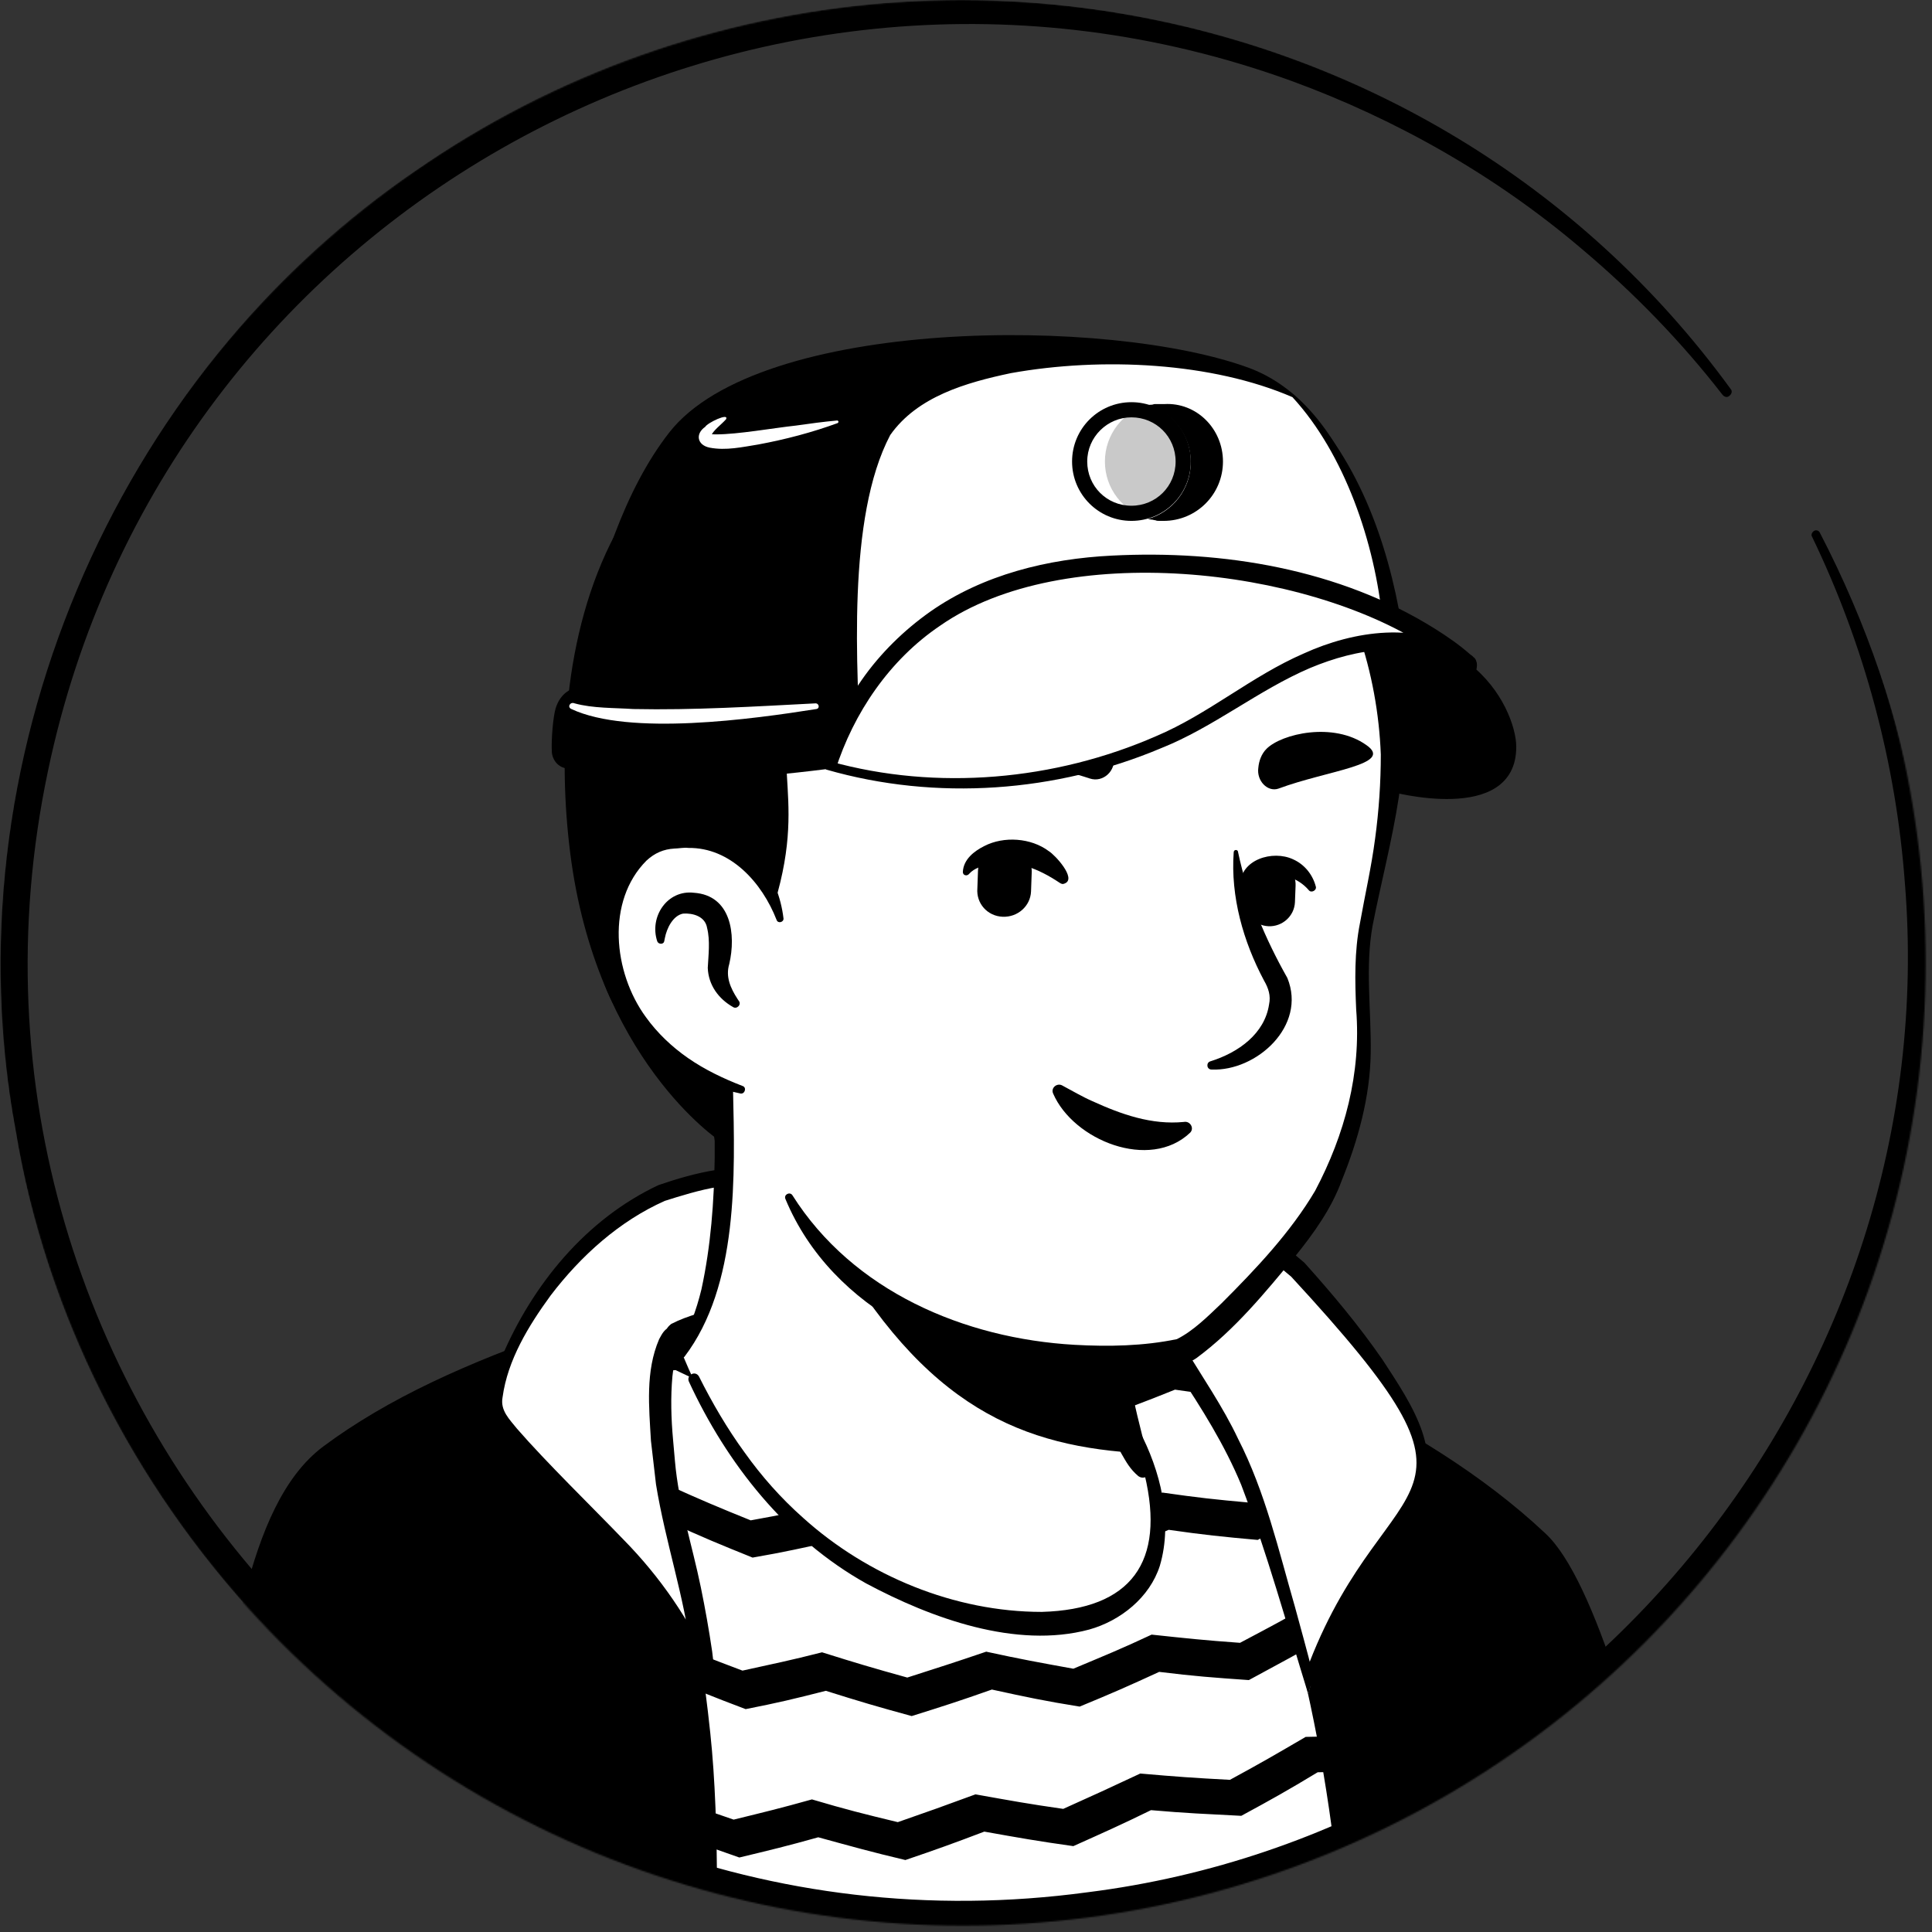 <svg width="1300" height="1300" viewBox="0 0 1300 1300" fill="none" xmlns="http://www.w3.org/2000/svg">
<rect x="0" y="0" width="1300" height="1300" fill="#333333" stroke="none"/>
<mask id="mask0_409_3663" style="mask-type:alpha" maskUnits="userSpaceOnUse" x="0" y="0" width="1296" height="1296">
<circle cx="647.869" cy="647.869" r="647.869" fill="#D9D9D9"/>
</mask>
<g mask="url(#mask0_409_3663)">
<path d="M1003.04 1182.75C1000.07 1184.87 996.669 1186.99 993.695 1189.12C990.296 1191.24 987.322 1193.37 983.924 1195.07C980.95 1196.76 978.401 1198.46 975.427 1200.16C975.002 1200.59 974.577 1200.59 974.152 1201.01C964.381 1206.96 954.185 1212.48 943.989 1217.58C941.015 1219.28 937.616 1220.98 934.642 1222.26C934.642 1222.26 934.218 1222.68 933.793 1222.68C930.394 1224.38 926.995 1226.08 923.597 1227.78C916.799 1231.18 909.577 1234.15 902.78 1237.12C899.381 1238.82 895.557 1240.1 892.159 1241.37C888.76 1242.65 884.937 1244.35 881.538 1245.62C878.139 1246.9 874.316 1248.59 870.917 1249.87C870.917 1249.87 870.917 1249.87 870.492 1249.87C867.093 1251.14 863.27 1252.42 859.871 1253.69C852.224 1256.24 844.152 1258.79 836.505 1261.34C833.956 1262.19 830.982 1263.04 828.433 1263.89C820.361 1266.44 812.289 1268.56 804.218 1270.26C801.244 1271.11 798.27 1271.54 794.871 1272.39C787.224 1274.09 779.152 1275.78 771.505 1277.48C769.806 1277.91 768.531 1277.91 766.832 1278.33C764.283 1278.76 761.309 1279.18 758.76 1279.61C754.937 1280.03 751.538 1280.88 747.714 1281.31C746.015 1281.73 744.316 1281.73 742.616 1282.16C740.492 1282.58 737.943 1283.01 735.394 1283.01C728.597 1283.86 721.374 1284.71 714.577 1285.56C712.453 1285.98 709.904 1285.98 707.78 1286.41H707.355C704.381 1286.83 701.407 1286.83 698.433 1287.25C695.459 1287.68 692.486 1287.68 689.512 1287.68C687.812 1287.68 685.688 1288.1 683.989 1288.1C680.59 1288.1 677.616 1288.53 674.642 1288.53C670.394 1288.53 666.571 1288.95 662.322 1288.95C658.074 1288.95 654.25 1288.95 650.002 1288.95C647.028 1288.95 644.054 1288.95 641.08 1288.95C461.799 1286.41 300.786 1210.36 185.656 1089.71C185.656 1089.71 185.656 1089.28 185.231 1089.28C172.486 1077.81 183.531 1016.63 234.937 977.974C299.512 929.118 454.152 898.53 454.152 898.53C454.152 898.53 514.054 888.758 736.244 935.066C866.244 962.255 965.231 1001.76 1020.46 1108.82C1031.93 1130.92 1043.4 1164.9 1003.04 1182.75Z" fill="white"/>
<path d="M737.518 930.392C819.087 946.961 906.178 964.804 973.302 1018.76C995.819 1037.03 1010.69 1063.79 1023.01 1089.71C1028.96 1102.45 1034.9 1115.62 1039.58 1129.64C1042.13 1138.99 1045.95 1149.61 1043.83 1160.65C1043.4 1163.63 1040.85 1167.45 1038.73 1169.58C1028.96 1179.35 1018.34 1185.29 1007.71 1192.94C945.263 1236.27 873.466 1266.86 799.119 1283.01C633.433 1319.12 454.152 1291.08 308.433 1203.99C260.002 1174.67 215.394 1138.99 177.159 1096.93C172.91 1091.83 172.91 1083.33 172.91 1077.81C173.335 1065.07 176.734 1052.75 180.982 1041.27C191.178 1014.93 204.348 988.595 226.864 970.327C243.008 959.281 260.426 949.935 278.27 942.288C334.348 918.497 393.4 901.928 454.152 895.131C459.25 894.706 460.1 901.928 455.002 902.778C396.799 914.673 339.021 932.516 285.067 956.732C265.525 966.503 244.708 975 228.989 990.294C214.119 1006.44 203.498 1026.41 195.002 1046.8C189.479 1059.12 185.655 1078.66 187.355 1088.43C214.119 1120.29 245.557 1148.33 279.544 1172.55C465.623 1302.55 748.139 1311.05 946.113 1202.71C963.956 1192.94 981.374 1181.9 997.943 1170.42C1006.01 1164.9 1014.51 1160.23 1020.88 1153.86C1021.31 1153.43 1020.88 1153.86 1020.88 1154.28C1020.88 1154.71 1020.46 1155.13 1020.46 1155.13C1020.88 1150.03 1019.18 1143.24 1017.06 1136.44C1009.41 1111.8 997.093 1085.88 983.923 1063.37C963.106 1029.8 927.845 1008.56 892.159 991.569C867.518 980.098 841.603 971.177 815.263 962.68C788.923 954.183 762.159 946.961 735.394 940.588C728.596 938.889 730.721 929.118 737.518 930.392Z" fill="black"/>
<path d="M378.527 894.705C378.527 894.705 440.553 870.065 452.024 869.215L452.874 878.986C452.874 878.986 403.593 900.228 400.619 903.627C398.07 906.6 378.527 894.705 378.527 894.705Z" fill="#7E5D6D"/>
<path d="M1144.08 1446.14H69.672C69.672 1446.14 97.711 1246.9 162.711 1106.7C211.567 1000.49 306.731 932.516 392.548 901.928C416.763 893.431 435.456 884.085 452.874 879.412C452.874 880.261 531.044 866.666 594.345 873.889C693.332 884.934 794.443 918.497 795.718 918.072C850.522 932.516 917.646 973.3 1014.93 1054.87C1124.54 1146.63 1144.08 1446.14 1144.08 1446.14Z" fill="white"/>
<mask id="mask1_409_3663" style="mask-type:alpha" maskUnits="userSpaceOnUse" x="69" y="871" width="1076" height="576">
<path d="M1144.08 1446.14H69.672C69.672 1446.14 97.711 1246.89 162.711 1106.7C211.567 1000.49 306.731 932.516 392.548 901.927C416.763 893.431 435.456 884.084 452.874 879.411C452.874 880.261 531.044 866.666 594.345 873.888C693.332 884.934 794.443 918.496 795.718 918.071C850.521 932.516 917.646 973.3 1014.93 1054.87C1124.54 1146.63 1144.08 1446.14 1144.08 1446.14Z" fill="white"/>
</mask>
<g mask="url(#mask1_409_3663)">
<path d="M290.588 869.639C313.954 870.489 325.849 870.914 349.215 870.489C370.032 882.809 380.228 888.757 401.47 900.228C423.137 898.953 434.183 898.103 455.849 895.554C477.516 905.75 488.137 910.848 509.804 920.62C531.895 917.221 542.941 915.097 564.607 910.848C586.699 919.345 598.17 923.169 620.261 930.391C642.353 924.868 653.398 921.469 675.49 915.097C698.431 921.045 709.902 924.018 732.843 929.116C754.934 921.045 765.98 917.221 788.072 908.299C811.438 912.123 823.333 913.822 846.699 916.796C868.366 906.6 879.411 901.502 901.078 890.456C924.869 891.731 936.764 892.156 960.555 892.581C981.797 879.835 992.418 873.463 1013.66 860.293C1040.42 858.169 1053.59 856.894 1080.36 853.92C1078.23 864.116 1077.39 869.215 1075.69 879.411C1053.59 881.96 1042.12 883.234 1020.03 884.933C998.366 898.528 987.745 905.326 965.653 918.071C941.438 918.071 929.542 917.646 905.327 916.371C883.235 927.417 872.189 932.94 850.098 943.136C826.307 940.162 814.411 938.463 790.621 935.064C768.529 943.986 757.059 948.234 734.967 955.881C711.601 950.783 700.13 947.809 677.189 941.862C655.098 948.234 643.627 951.633 621.536 957.156C599.019 949.509 587.549 945.685 565.032 937.188C542.941 941.437 531.895 943.561 509.379 946.96C487.287 937.188 476.666 932.515 454.575 921.894C432.483 924.018 421.438 924.868 399.771 926.143C378.529 914.672 367.908 908.724 347.091 895.979C327.549 895.979 317.777 895.979 298.235 895.13C295.261 885.358 293.562 880.26 290.588 869.639Z" fill="black"/>
<path d="M284.641 977.549C308.007 977.974 319.477 977.974 343.268 977.125C364.51 989.02 375.131 994.543 396.373 1005.59C418.039 1003.89 428.66 1002.61 450.327 999.641C471.994 1009.41 483.039 1014.09 505.131 1023.01C526.798 1019.18 537.418 1016.63 559.51 1011.96C582.026 1019.61 593.497 1023.43 616.013 1030.23C637.68 1023.86 648.726 1020.88 670.392 1013.66C693.333 1019.18 705.229 1021.73 728.17 1026.41C749.837 1017.91 760.458 1013.66 782.124 1004.31C805.915 1007.71 817.386 1008.99 841.177 1011.11C862.418 1000.49 873.039 994.968 894.281 983.497C918.072 984.347 930.392 984.347 954.183 983.922C975 971.177 985.196 964.38 1006.01 950.785C1032.78 948.236 1046.37 946.961 1073.14 943.138C1071.44 953.334 1071.01 958.432 1069.31 968.203C1046.8 971.177 1035.75 972.451 1013.66 974.576C992.418 988.595 982.222 995.393 960.981 1008.56C936.765 1008.99 924.445 1008.99 900.229 1008.14C878.562 1019.61 867.941 1025.13 846.275 1036.18C822.484 1034.05 810.164 1032.78 786.373 1029.38C764.706 1038.73 753.66 1042.97 731.569 1051.47C708.203 1046.8 696.307 1044.25 672.941 1038.73C650.85 1045.95 640.229 1048.92 618.137 1055.29C595.196 1048.5 583.726 1044.67 561.209 1037.03C539.118 1041.7 528.497 1044.25 506.405 1048.07C484.314 1039.15 472.843 1034.48 450.752 1024.28C429.085 1026.83 418.039 1028.1 396.373 1030.23C374.706 1019.18 364.085 1013.24 342.843 1001.34C323.301 1001.77 313.53 1002.19 294.412 1001.77C290.164 992.419 288.464 987.321 284.641 977.549Z" fill="black"/>
<path d="M278.691 1083.76C301.633 1083.33 313.528 1082.91 336.894 1082.06C358.136 1093.53 369.182 1099.05 390.848 1109.25C412.09 1106.7 422.711 1105.42 443.953 1102.03C466.044 1111.37 477.09 1115.62 499.606 1124.12C520.848 1119.44 531.469 1117.32 553.136 1111.8C576.077 1119.02 587.548 1122.42 610.489 1128.79C631.731 1121.99 642.352 1118.59 663.593 1111.37C686.959 1116.47 698.855 1118.59 722.221 1122.84C743.463 1113.92 754.084 1109.67 774.901 1099.9C798.691 1102.45 810.587 1103.72 834.378 1105.42C855.195 1094.38 865.816 1088.86 886.208 1076.96C910.423 1076.96 922.319 1076.96 946.535 1076.11C966.927 1062.94 977.123 1056.14 997.09 1042.55C1023.85 1039.57 1037.45 1037.87 1064.21 1033.63C1062.94 1043.4 1062.51 1048.5 1061.67 1058.69C1039.15 1062.09 1028.1 1063.79 1005.59 1066.34C985.195 1080.36 974.574 1087.58 954.182 1100.75C929.541 1101.6 917.221 1102.03 893.005 1101.6C871.763 1113.5 861.567 1119.02 840.325 1130.49C816.11 1128.79 804.214 1127.94 779.999 1124.97C758.757 1134.74 748.136 1139.41 726.469 1148.33C702.678 1144.51 690.783 1141.96 667.417 1136.86C645.75 1144.51 635.129 1147.91 613.463 1154.7C590.097 1148.33 578.626 1144.93 555.685 1137.71C534.018 1143.23 523.397 1145.78 501.731 1150.03C479.214 1141.53 467.744 1136.86 445.652 1127.52C423.986 1130.91 413.365 1132.19 391.698 1134.74C369.606 1124.12 358.986 1118.59 337.319 1107.12C318.201 1107.97 308.43 1108.4 289.312 1108.82C284.639 1099.05 282.94 1093.95 278.691 1083.76Z" fill="black"/>
<path d="M272.318 1189.54C295.26 1188.69 306.73 1187.84 329.671 1186.14C351.338 1197.19 362.384 1202.29 384.475 1212.06C405.292 1209.08 415.913 1207.38 437.155 1203.56C459.671 1212.48 471.142 1216.73 493.658 1224.38C514.475 1219.28 525.096 1216.73 546.338 1210.78C569.279 1217.58 581.175 1220.55 604.116 1226.08C624.933 1218.86 635.554 1215.03 656.371 1207.38C680.161 1211.63 691.632 1213.76 715.423 1217.16C736.24 1207.81 746.436 1203.14 767.253 1193.37C791.469 1195.49 803.364 1196.34 827.58 1197.61C847.972 1186.57 858.168 1180.62 878.56 1168.72C902.776 1168.3 915.096 1167.87 939.312 1166.6C959.279 1153.43 969.05 1146.63 988.593 1132.61C1015.78 1129.21 1029.38 1127.09 1056.14 1122.42C1055.29 1132.19 1055.29 1137.29 1054.44 1147.06C1031.93 1150.88 1020.88 1152.58 998.364 1155.55C978.397 1170 968.201 1176.8 948.233 1190.39C923.593 1191.67 911.273 1192.09 886.632 1192.52C866.24 1204.84 855.619 1210.78 835.227 1221.83C811.011 1220.55 798.691 1220.13 774.475 1218.01C753.658 1228.2 743.037 1232.87 722.22 1242.22C698.005 1238.82 686.109 1236.7 662.318 1232.45C641.077 1240.52 630.456 1244.35 609.214 1251.57C585.848 1246.04 573.952 1242.65 550.586 1236.27C529.345 1242.22 518.724 1244.77 497.482 1249.87C474.541 1241.8 463.07 1237.97 440.129 1229.05C418.887 1232.87 408.266 1234.57 387.024 1237.55C364.508 1227.35 353.462 1222.25 331.795 1211.21C312.678 1212.91 303.331 1213.33 284.214 1214.18C279.541 1204.41 276.992 1199.31 272.318 1189.54Z" fill="black"/>
<path d="M266.369 1294.05C288.885 1292.35 300.356 1291.5 323.297 1288.95C345.389 1299.15 356.434 1304.25 378.951 1313.59C399.768 1310.19 409.964 1308.07 430.781 1303.82C453.722 1311.89 465.193 1316.14 488.134 1323.36C508.951 1317.84 519.147 1314.87 539.539 1308.5C562.905 1314.44 574.801 1317.42 598.167 1322.51C618.559 1314.87 628.755 1311.04 649.572 1302.55C673.363 1306.37 685.258 1308.07 709.474 1311.04C729.866 1301.27 739.637 1296.6 760.029 1286.4C784.245 1288.1 796.565 1288.53 820.781 1289.38C840.748 1277.91 850.519 1271.96 870.487 1259.64C895.127 1258.79 907.023 1258.36 931.663 1256.66C950.781 1243.07 960.552 1236.27 979.67 1222.25C1006.86 1218.43 1020.45 1216.31 1047.64 1211.21C1047.22 1220.98 1047.22 1225.65 1046.79 1235.42C1024.28 1239.67 1013.23 1241.37 990.716 1244.77C971.173 1259.21 961.402 1266.44 941.859 1280.03C917.219 1282.16 904.474 1282.58 879.833 1283.43C859.866 1295.75 849.67 1302.12 829.702 1313.59C805.062 1313.17 792.742 1312.74 768.101 1311.04C747.709 1321.67 737.513 1326.34 717.121 1336.11C692.905 1333.14 680.585 1331.44 656.369 1327.61C635.552 1336.11 625.356 1339.93 604.539 1347.58C580.748 1342.48 568.853 1339.51 545.062 1333.56C524.245 1339.93 513.624 1342.91 492.807 1348.43C469.441 1341.21 457.97 1337.38 434.604 1328.89C413.787 1333.14 403.167 1335.26 382.35 1338.66C359.833 1329.31 348.363 1324.21 325.846 1314.02C307.153 1316.14 297.807 1316.99 279.114 1318.27C274.016 1308.92 271.467 1303.82 266.369 1294.05Z" fill="black"/>
</g>
<path d="M1152.16 1453.37C833.103 1454.22 384.475 1457.61 70.096 1456.76C63.724 1456.76 58.201 1450.82 59.475 1444.44C74.77 1353.1 96.011 1263.46 126.6 1175.95C158.462 1082.48 203.07 1010.26 285.064 952.484C322.874 925.294 365.358 906.176 408.691 890.882C422.711 885.359 437.155 879.412 452.449 875.163L456.698 878.137V877.712C456.698 875.588 452.449 874.314 453.724 874.739V874.314C454.149 873.464 454.998 873.039 455.423 872.19C460.096 867.092 466.894 865.392 473.691 864.967C480.913 864.118 488.136 863.268 495.783 862.418C525.096 859.02 554.835 858.17 584.574 861.144C614.312 864.542 642.776 870.065 671.665 876.438C713.299 885.784 754.508 899.379 795.292 911.699L796.567 912.124H796.992C796.992 912.124 797.417 912.124 796.992 912.124C796.992 912.124 796.567 912.124 796.142 912.124C795.717 912.124 795.293 912.124 794.868 912.549H797.842C853.92 927.418 902.351 959.706 949.083 993.268C972.025 1010.26 994.541 1027.68 1016.63 1045.95C1039.57 1063.79 1057.42 1088.43 1071.44 1113.92C1099.05 1164.48 1116.04 1220.13 1129.21 1275.78C1141.11 1328.04 1149.61 1381.14 1155.13 1434.25L1155.55 1439.77L1155.98 1442.32V1443.59C1155.13 1447.42 1153.85 1451.24 1152.16 1453.37ZM1136.01 1438.5C1134.31 1440.2 1132.61 1443.59 1133.04 1445.72V1445.29V1444.02V1441.47C1125.82 1359.48 1112.22 1277.48 1086.73 1199.31C1069.31 1148.33 1046.8 1094.38 1004.31 1059.97C961.404 1024.28 916.796 989.02 868.364 960.98C844.149 947.386 819.083 935.065 793.168 928.268L799.541 927.843C798.691 928.693 794.868 928.693 794.443 928.268C769.377 923.17 734.966 910 710.325 901.928C675.913 890.458 640.227 884.51 604.116 881.536C568.43 878.137 532.743 881.111 497.482 884.935C490.26 885.784 483.038 886.209 476.24 887.059C468.593 888.758 460.521 888.333 453.724 882.81C453.724 882.81 453.724 882.81 453.299 882.81H452.874C453.724 883.235 449.476 881.961 449.9 879.837V879.412L454.149 882.386C439.704 886.209 426.109 893.007 411.665 898.529C397.645 904.477 383.201 909.15 369.181 915.523C314.377 940.163 264.247 976.699 224.737 1022.58C184.377 1068.04 160.587 1124.12 141.469 1181.47C113.005 1267.71 93.462 1357.78 80.717 1447.42L70.096 1435.1C378.103 1435.52 823.332 1436.8 1136.01 1438.5Z" fill="black"/>
<path d="M279.965 1446.14L260.848 1288.53" stroke="#544D4D" stroke-width="3" stroke-miterlimit="10" stroke-linecap="round" stroke-linejoin="round"/>
<path d="M1022.16 1235C1022.16 1235 1009.41 1266.01 1013.23 1297.03C1017.06 1328.04 1028.1 1373.5 1012.38 1446.14" stroke="#544D4D" stroke-width="3" stroke-miterlimit="10" stroke-linecap="round" stroke-linejoin="round"/>
<path d="M378.529 894.706C386.601 892.157 400.62 894.706 404.869 901.928C421.437 929.118 461.372 1008.56 477.941 1166.18C491.111 1289.38 471.143 1511.14 471.143 1511.14L58.627 1491.6C58.627 1491.6 101.535 1338.66 137.647 1198.46C157.189 1122.84 163.562 1013.66 217.516 973.301C260.849 941.013 314.803 916.797 378.529 894.706Z" fill="black"/>
<path d="M805.916 920.621C805.916 920.621 937.191 1167.45 898.955 1497.12H1182.32C1182.32 1497.12 1172.13 1461.01 1136.44 1309.35C1105 1176.8 1073.14 1062.94 1040 1031.93C953.334 950.359 830.557 910 830.557 910C830.557 910 816.537 916.797 805.916 920.621Z" fill="black"/>
<path d="M805.915 920.621L795.719 917.647C795.719 917.647 810.588 910.425 816.961 906.176L820.784 904.052C820.784 904.052 841.176 913.399 848.398 916.797C855.621 920.196 823.333 935.915 823.333 935.915C823.333 935.915 807.189 921.046 805.915 920.621Z" fill="#7E5D6D"/>
<path d="M473.268 1126.67C473.268 1126.67 458.824 1085.46 426.111 1048.92C395.948 1014.93 340.719 962.255 336.895 950.36C334.346 942.288 337.745 927.418 345.392 910C361.536 873.039 397.647 824.608 445.229 802.941C560.784 762.157 578.628 834.804 580.327 857.745C580.752 864.118 453.726 891.732 454.15 898.105V898.529C454.15 898.529 434.608 904.902 448.627 1002.19C452.026 1025.98 466.895 1067.61 473.268 1126.67Z" fill="white"/>
<path d="M474.543 1133.04C471.569 1133.46 467.745 1131.34 466.896 1128.37L466.471 1127.52L466.046 1126.24C457.125 1103.73 444.804 1082.48 429.935 1063.37C399.772 1025.98 362.386 995.817 333.497 957.157C332.647 955.882 331.798 954.608 331.373 952.908C327.549 939.739 333.072 925.719 337.321 913.824C358.138 864.542 394.249 820.359 443.105 797.418C455.425 793.17 468.595 789.346 481.765 787.222C508.105 782.549 538.693 783.823 560.36 802.091C576.928 816.111 585.425 836.503 587.549 857.745C587.974 861.993 583.726 864.967 580.752 866.667C542.942 881.111 498.759 887.908 460.948 901.928C460.523 902.353 459.674 902.353 459.674 902.778C459.674 902.778 459.674 902.778 460.523 901.928C460.948 901.078 461.798 899.804 461.798 898.529C461.798 897.68 461.798 898.954 461.798 898.954L457.549 904.902C457.974 904.902 458.399 904.477 458.399 904.477C458.399 904.477 457.974 904.902 457.974 905.327C454.151 911.274 453.301 918.922 452.451 926.144C451.177 940.163 451.602 954.608 452.876 968.627L454.151 983.072C456.7 1012.39 465.621 1039.15 471.569 1068.04C474.543 1082.48 477.092 1096.93 479.216 1111.37C479.641 1114.35 480.066 1118.17 480.066 1121.57C478.366 1125.39 476.242 1129.22 474.543 1133.04ZM471.994 1120.29C470.719 1118.59 468.17 1117.32 466.471 1117.32C466.046 1117.32 465.621 1116.9 465.621 1116.47L465.196 1113.07C460.523 1074.41 447.778 1037.88 441.406 998.791C440.556 991.569 438.857 976.699 438.007 969.477C436.732 946.961 434.183 922.745 443.53 901.078C445.654 897.255 446.928 894.281 452.026 892.157L447.353 898.529C447.353 898.105 447.353 897.68 447.353 897.68C447.353 895.131 449.902 892.157 451.602 890.882C463.072 884.935 475.393 882.386 487.713 878.562C514.902 870.49 549.739 863.268 575.654 853.072C575.654 853.072 575.654 853.072 574.804 853.922L574.379 854.346C573.955 854.771 573.53 855.621 573.53 856.471C573.53 856.895 573.53 857.745 573.53 857.745C572.255 840.327 564.608 822.059 551.013 811.013C532.321 795.294 506.406 794.869 483.04 798.693C471.569 800.392 456.7 805.065 447.353 808.039C416.765 821.634 390.85 845 370.458 871.765C355.589 892.157 341.569 915.098 338.17 940.163C336.471 949.085 342.843 955.033 347.942 961.405C367.484 983.922 398.922 1014.51 419.739 1036.18C443.955 1060.82 464.347 1090.13 477.942 1121.57L478.366 1122.42C478.366 1121.14 474.543 1119.44 471.994 1120.29Z" fill="black"/>
<path d="M880.26 1139.84C880.26 1139.84 851.796 1029.38 837.777 994.117C823.757 959.28 797.417 919.771 796.143 917.646C755.783 852.222 757.058 823.757 770.228 812.287C783.398 800.816 815.26 802.941 873.888 854.346C884.509 866.241 947.809 937.614 954.607 976.699C958.43 998.365 946.535 1013.66 930.391 1036.18C913.823 1059.12 893.43 1089.28 880.26 1139.84Z" fill="white"/>
<path d="M880.261 1139.84C865.816 1093.1 852.647 1045.1 835.228 999.216C824.183 972.451 808.464 947.386 792.32 923.17C776.601 897.255 760.032 870.49 755.784 839.902C751.96 811.013 772.777 794.445 800.392 801.667C830.555 809.739 854.771 830.131 877.712 849.673C896.405 870.49 914.248 891.732 930.392 915.098C949.934 945.262 975 980.523 950.784 1015.36C939.738 1032.78 925.718 1048.5 914.673 1065.92C899.803 1088.86 888.333 1113.5 880.261 1139.84ZM880.261 1133.46C879.411 1131.34 878.137 1130.92 877.287 1129.64C878.562 1125.82 879.836 1121.99 881.111 1118.59C934.64 980.948 1017.91 1020.46 868.79 859.02C850.098 843.301 823.758 821.634 797.418 814.837C778.3 810.164 766.405 818.66 768.954 838.628C776.601 887.059 812.712 924.869 833.104 968.203C851.372 1003.89 860.294 1042.97 871.339 1081.21C873.888 1090.56 880.686 1115.2 882.81 1124.12C883.66 1127.09 885.359 1133.46 886.209 1136.86V1137.29C885.359 1134.74 881.96 1133.04 880.261 1133.46Z" fill="black"/>
<path d="M777.447 1043.4C768.525 1087.16 710.748 1113.5 613.46 1073.99C512.349 1033.2 468.591 935.915 457.545 907.027C517.447 794.87 475.813 717.125 475.813 717.125C613.885 705.229 734.538 866.667 734.538 866.667L753.231 946.536C754.931 953.334 758.329 959.281 763.427 963.53C772.349 979.249 782.97 1015.36 777.447 1043.4Z" fill="white"/>
<path d="M455.423 908.301C463.495 895.981 468.593 881.536 471.992 867.517C478.364 838.203 480.489 808.465 480.913 778.726V767.68C479.639 756.634 475.815 745.164 471.567 734.968C466.044 721.373 486.011 712.876 492.384 726.471C493.234 728.17 493.234 731.144 493.234 732.844C494.508 790.621 497.057 864.968 460.521 912.974C457.972 915.523 452.874 911.7 455.423 908.301Z" fill="black"/>
<path d="M739.212 865.818C745.585 869.641 747.709 874.739 748.559 879.837C751.108 890.033 750.258 901.079 752.807 911.7C754.931 921.896 761.304 931.667 763.003 942.288C765.128 953.334 771.5 976.7 774.049 988.171C774.899 990.72 773.199 993.693 770.226 994.118C768.526 994.543 767.252 994.118 765.977 993.269C760.454 988.595 757.905 983.922 754.507 977.974C748.984 967.778 745.16 958.432 741.762 946.961C738.788 936.765 740.062 925.72 737.513 915.099C735.389 904.903 729.441 895.131 727.317 884.51C726.043 879.412 725.618 873.89 729.441 867.517C731.99 864.968 736.239 864.118 739.212 865.818Z" fill="black"/>
<path d="M769.802 977.974C688.658 973.726 622.384 948.236 557.809 833.105C612.188 881.112 676.338 899.379 743.887 907.876L752.809 946.961C754.508 953.759 764.704 973.726 769.802 977.974Z" fill="black"/>
<path d="M766.404 962.255C780.849 989.445 789.346 1023.43 780.424 1053.6C773.627 1074.84 754.084 1090.56 732.842 1096.5C683.561 1109.67 626.633 1088.86 582.875 1065.49C528.921 1035.33 488.986 984.772 463.496 929.543C461.797 925.295 467.744 921.896 470.293 926.144C479.215 943.987 489.411 961.406 500.882 977.125C512.352 993.268 525.522 1008.14 540.391 1021.31C583.725 1060.39 642.352 1084.61 700.98 1084.61C761.306 1082.91 784.248 1051.05 770.228 992.419C768.104 983.072 764.705 973.301 760.032 965.229C757.483 961.83 763.855 958.007 766.404 962.255Z" fill="black"/>
<path d="M930.815 452.027C938.462 487.713 942.285 516.602 921.468 611.765C901.076 706.504 950.782 726.046 833.102 877.713C785.096 939.739 668.691 922.321 574.377 858.17C542.514 836.504 528.919 780.85 505.128 741.34C486.436 710.327 477.939 742.615 453.298 715.85C419.736 679.314 379.377 605.818 399.344 475.818C431.632 265.099 598.592 240.458 722.22 263.824C846.697 287.615 910.423 358.138 930.815 452.027Z" fill="white"/>
<path d="M474.541 753.66C464.77 737.092 452.024 722.647 440.129 707.353C428.658 691.634 419.312 674.216 411.665 656.373C361.109 532.321 380.652 357.713 504.704 284.641C556.109 254.902 618.136 247.68 675.913 252.353C799.541 261.275 912.972 318.203 939.737 449.053C954.181 506.83 934.639 566.308 923.593 622.811C918.495 650.85 922.743 679.739 922.319 708.628C921.894 737.942 913.822 767.255 902.776 794.445C895.979 813.138 884.083 829.706 871.763 845C851.371 869.641 830.979 894.706 805.064 913.824C799.116 918.072 788.495 920.196 781.273 921.046C761.306 924.02 741.763 924.87 721.796 923.595C643.626 920.196 559.933 882.386 528.495 806.765C527.221 803.791 531.469 801.667 533.168 804.216C573.953 868.791 648.724 900.654 723.07 904.902C746.011 906.177 769.377 905.752 791.894 901.079C802.939 895.556 812.711 885.785 822.057 876.863C844.998 853.922 868.364 829.281 884.933 801.242C904.9 763.432 915.946 722.223 912.547 679.314C911.698 660.196 911.273 640.229 915.096 621.111C918.495 601.994 922.743 583.726 925.292 564.183C927.841 545.491 929.116 526.373 929.116 507.68C926.992 452.876 909.149 396.373 874.312 353.889C797.417 258.301 615.587 233.236 513.201 298.661C448.626 338.595 418.462 413.366 408.691 486.013C393.822 573.105 398.07 658.922 467.319 722.223L487.711 743.464C495.783 752.811 481.338 763.857 474.541 753.66Z" fill="black"/>
<path d="M524.67 618.562C524.67 618.562 511.5 554.837 449.474 562.484C395.944 569.281 377.252 697.582 498.755 733.268" fill="white"/>
<path d="M493.234 677.615C483.463 672.092 476.666 662.746 476.241 651.275C476.666 642.778 477.94 633.007 475.816 624.51C474.541 616.438 466.045 614.314 459.672 614.739C452.875 616.014 448.626 624.51 447.352 631.308C447.352 631.733 446.927 633.007 446.927 633.432C446.502 635.556 443.103 635.556 442.254 633.432C436.731 616.863 449.051 598.595 466.894 600.72C491.96 602.419 495.358 628.759 490.685 648.726C488.136 657.223 491.535 664.87 496.208 672.092L497.058 673.367C499.182 675.916 495.783 679.314 493.234 677.615Z" fill="black"/>
<path d="M833.102 573.53C839.474 603.693 851.369 631.732 866.239 658.072C879.409 690.36 845.422 720.948 815.258 719.673C811.86 719.673 811.435 715 814.409 714.151C833.526 708.203 850.945 695.458 853.918 675.915C855.193 669.968 853.494 664.87 850.52 659.772C836.5 633.432 828.003 603.268 830.128 573.53C830.128 571.405 833.102 571.405 833.102 573.53Z" fill="black"/>
<path d="M522.547 618.988C512.776 593.922 491.534 570.131 463.07 570.556C460.521 570.131 456.272 570.981 453.723 570.981C446.501 571.406 440.553 573.955 435.03 579.053C407.841 606.242 412.514 654.249 434.606 684.412C442.253 695.033 452.024 704.38 463.07 712.027C474.115 719.674 486.436 725.622 499.606 730.72C502.579 731.569 501.305 736.242 498.331 735.818C469.867 729.87 442.677 715.85 423.985 692.484C395.096 657.648 389.148 599.445 423.56 565.458C431.207 558.661 441.828 553.563 452.449 553.563C455.847 553.563 460.945 552.713 464.344 553.563C482.187 554.412 499.181 563.334 510.226 577.354C519.998 589.249 525.521 603.693 527.22 618.138C527.22 620.687 523.396 621.537 522.547 618.988Z" fill="black"/>
<path d="M800.817 762.157C773.627 788.072 722.222 767.255 708.627 735.817C706.928 731.993 711.176 728.595 714.575 730.294C721.797 734.118 728.17 737.941 734.967 740.915C754.509 749.837 774.902 757.059 796.568 754.935C800.817 754.085 803.79 759.183 800.817 762.157Z" fill="black"/>
<path d="M674.642 616.863C664.446 616.438 656.799 607.941 657.648 597.745L658.073 585.85C658.498 575.654 666.995 568.007 677.191 568.856C687.387 569.281 695.034 577.778 694.184 587.974L693.76 599.87C693.335 609.641 684.838 617.288 674.642 616.863Z" fill="black"/>
<path d="M853.496 623.236C844.149 622.811 836.927 614.739 837.352 605.393L837.777 594.347C838.201 585.001 846.273 577.779 855.62 578.203C864.966 578.628 872.188 586.7 871.763 596.046L871.339 607.092C870.914 616.439 862.842 623.661 853.496 623.236Z" fill="black"/>
<path d="M712.877 593.922C698.857 584.576 683.563 578.203 666.57 581.602C661.047 582.451 655.524 584.151 652.125 587.974C650.851 589.674 647.877 589.249 647.877 586.7C648.302 578.203 655.524 572.68 662.321 569.281C675.491 562.484 693.759 563.759 705.655 572.68C709.903 575.229 724.348 590.948 716.7 594.347C715.001 595.196 714.151 594.772 712.877 593.922Z" fill="black"/>
<path d="M834.379 596.046C834.379 578.203 856.47 571.83 870.065 578.203C877.712 581.602 883.235 588.399 885.359 596.471C886.209 599.02 882.386 601.144 880.686 599.02C873.464 590.523 861.144 586.275 851.372 591.373C848.399 593.072 847.974 594.347 847.124 596.046C847.124 604.543 834.804 604.118 834.379 596.046Z" fill="black"/>
<path d="M733.269 523.824C742.19 526.798 751.112 518.726 749.412 508.955C748.563 503.857 746.438 498.759 742.19 494.935C729.445 483.464 676.765 473.268 644.902 488.138C616.863 501.732 692.484 510.229 733.269 523.824Z" fill="black"/>
<path d="M860.295 530.621C853.073 533.17 845.426 525.523 846.701 516.602C847.126 511.928 848.825 507.255 852.224 503.857C862.42 493.66 897.256 485.589 919.348 501.308C938.465 514.477 893.433 518.301 860.295 530.621Z" fill="black"/>
<path d="M644.477 243.006C393.399 237.908 367.909 448.202 383.628 573.529C401.046 712.875 484.314 767.679 484.314 767.679L489.837 730.719C489.837 730.719 469.869 723.921 450.752 709.902C384.477 659.771 404.87 568.431 449.902 562.908C494.935 556.96 514.477 589.673 521.275 607.516C545.066 528.921 511.504 509.379 545.066 453.725C650 340.294 723.072 416.764 774.477 431.633C830.556 447.352 867.517 429.509 888.334 409.542C903.203 395.098 922.321 422.287 922.321 422.287C922.321 422.287 894.706 248.104 644.477 243.006Z" fill="black"/>
<path d="M556.538 517.026C556.538 517.026 433.76 528.497 381.08 514.902C381.08 514.902 389.577 368.758 450.328 291.013C511.08 213.268 746.864 212.843 840.753 247.68C925.721 279.543 936.766 423.987 936.766 423.987L556.538 517.026Z" fill="black"/>
<path d="M937.19 423.987L572.68 513.203C570.556 464.347 565.458 356.438 590.523 299.51C620.686 231.112 796.144 231.536 869.641 266.373C928.268 323.726 937.19 423.987 937.19 423.987Z" fill="white"/>
<path d="M942.289 427.811C819.936 458.824 697.158 489.412 574.381 519.151C570.982 520 567.583 517.876 566.734 514.478C564.609 471.144 564.185 427.386 568.008 383.628C571.407 351.34 575.23 316.929 591.799 288.465C623.237 245.981 695.034 240.458 743.466 240.458C785.1 240.883 838.629 248.955 870.492 265.523C912.975 305.883 933.792 364.085 943.139 420.589C943.564 422.713 943.988 425.262 942.289 427.811ZM932.093 420.164C931.243 421.014 930.819 423.563 930.819 423.987C930.819 422.713 930.394 420.164 930.394 418.889C925.296 364.935 904.479 305.033 869.642 267.223C815.688 243.857 741.766 240.033 680.165 251.079C650.002 257.451 617.289 266.798 599.021 292.713C569.707 348.367 576.505 449.053 579.479 512.353L571.407 506.406C691.211 477.517 811.439 448.628 932.093 420.164Z" fill="black"/>
<path d="M1018.76 502.582C1018.76 553.987 935.492 531.046 935.492 531.046C937.616 510.229 937.616 494.51 935.917 480.915C934.642 471.144 932.943 461.798 930.819 452.451C929.119 445.654 927.42 438.856 925.721 432.059C952.91 429.085 973.302 436.732 987.747 447.778C1009.84 464.771 1018.76 489.837 1018.76 502.582Z" fill="black" stroke="black" stroke-width="3" stroke-miterlimit="10" stroke-linecap="round" stroke-linejoin="round"/>
<path d="M761.308 350.491C783.363 350.491 801.242 332.612 801.242 310.556C801.242 288.501 783.363 270.622 761.308 270.622C739.252 270.622 721.373 288.501 721.373 310.556C721.373 332.612 739.252 350.491 761.308 350.491Z" fill="white"/>
<path d="M801.243 310.556C801.243 328.824 788.922 344.118 772.354 348.791C755.785 344.118 743.465 328.824 743.465 310.556C743.465 292.288 755.785 276.994 772.354 272.321C788.922 276.994 801.243 292.288 801.243 310.556Z" fill="#C9C9C9"/>
<path d="M822.909 310.556C822.909 332.648 805.066 350.491 782.974 350.491C782.125 350.491 780.85 350.491 780.001 350.491C779.151 350.491 778.301 350.491 777.452 350.066C776.602 350.066 775.752 349.641 774.902 349.641C774.053 349.641 773.203 349.217 772.354 349.217C788.922 344.543 801.242 329.249 801.242 310.981C801.242 292.713 788.922 277.419 772.354 272.746C773.203 272.321 774.053 272.321 774.902 272.321C775.752 272.321 776.177 271.896 777.027 271.896C777.452 271.896 777.876 271.896 778.301 271.896C778.726 271.896 779.151 271.896 780.001 271.896C781.275 271.896 782.125 271.896 783.399 271.896C805.066 270.622 822.909 288.465 822.909 310.556Z" fill="black"/>
<path d="M761.308 280.818C777.876 280.818 791.046 293.988 791.046 310.556C791.046 327.125 777.876 340.295 761.308 340.295C744.739 340.295 731.569 327.125 731.569 310.556C731.569 293.988 745.164 280.818 761.308 280.818ZM761.308 270.622C739.216 270.622 721.373 288.465 721.373 310.556C721.373 332.648 739.216 350.491 761.308 350.491C783.399 350.491 801.242 332.648 801.242 310.556C801.242 288.465 783.399 270.622 761.308 270.622Z" fill="black"/>
<path d="M573.531 474.968C573.531 474.968 463.923 483.464 389.152 479.216C384.904 478.791 384.904 475.393 384.904 471.144L385.328 463.497C385.328 463.497 377.257 465.621 373.858 476.667C372.159 482.615 370.884 497.059 371.309 505.981C371.734 511.504 375.557 516.177 381.08 517.026C405.721 521.275 446.08 531.471 556.538 517.451C556.538 517.026 570.982 492.811 573.531 474.968Z" fill="black"/>
<path d="M987.748 447.778C969.905 434.184 943.14 426.112 906.604 435.458C885.787 440.981 861.147 452.027 833.108 470.719C695.886 563.334 556.539 517.027 556.539 517.027C556.539 517.027 560.787 496.21 576.082 470.719C598.598 433.334 645.33 385.752 739.219 379.804C821.637 374.706 882.389 390.425 923.598 408.268C964.382 426.112 985.624 445.654 987.748 447.778Z" fill="white"/>
<path d="M992.845 452.027C990.296 453.301 985.198 453.301 982.649 451.602C981.375 451.177 980.95 450.327 980.1 449.902C950.787 429.935 912.976 436.308 881.538 449.478C846.702 464.347 816.538 489.412 781.277 503.432C710.754 533.17 630.035 539.118 556.113 517.876C555.688 517.876 555.264 517.027 555.264 516.602C562.061 473.693 590.95 436.308 625.787 411.667C661.473 386.602 705.231 375.981 748.14 373.857C822.911 370.033 901.081 382.778 965.656 423.138C973.728 428.236 981.8 433.759 989.022 440.131L990.721 441.406L991.571 442.255C992.845 443.105 993.27 444.38 993.695 446.079C994.12 449.053 993.27 451.177 992.845 452.027ZM983.074 443.53C982.224 444.38 980.95 446.079 981.375 448.628C981.8 449.902 982.224 451.177 983.074 452.027L982.224 451.602C975.002 445.229 967.355 439.706 959.283 434.608C877.29 381.504 715.427 363.236 632.584 421.014C598.597 443.955 574.381 479.641 562.061 518.301L558.662 512.353C630.46 532.321 709.904 525.098 777.878 495.36C813.14 480.491 842.028 455 877.29 439.706C910.852 424.412 954.61 417.615 987.322 439.706L988.172 440.131C988.597 440.556 988.172 440.131 987.747 440.131C987.323 440.131 986.048 440.131 984.773 440.981C983.499 441.406 983.074 442.68 983.074 443.53Z" fill="black"/>
<path d="M386.603 473.268C398.924 476.667 413.368 476.242 426.113 477.092C466.897 477.941 507.682 475.392 548.891 473.268C551.015 473.268 551.865 476.667 549.316 477.092C506.407 483.889 423.564 495.36 384.479 477.092C381.505 475.817 383.63 471.994 386.603 473.268Z" fill="white"/>
<path d="M488.562 282.092C485.163 285.915 479.64 289.739 478.366 293.562C478.366 293.562 478.366 293.562 478.366 293.137C478.366 292.713 478.366 292.288 477.941 292.288C477.941 291.863 477.516 291.863 477.516 291.863C478.791 292.288 480.065 292.288 481.765 292.288C496.634 292.288 520 288.039 535.719 286.34C544.64 285.065 553.987 283.791 563.333 282.941C563.758 282.941 564.183 283.366 564.183 283.791C564.183 284.216 563.758 284.641 563.758 284.641C546.34 291.013 528.497 295.686 510.229 299.085C499.608 300.784 488.562 303.333 477.516 301.209C469.019 299.51 467.745 291.863 474.542 287.19C475.817 284.641 490.686 277.418 488.562 282.092Z" fill="white"/>
<path d="M1224.38 358.137C1482.25 854.771 1028.95 1415.13 488.562 1278.33C245.98 1218.01 50.98 1007.71 10.621 760.882C-35.261 515.327 75.621 251.503 282.941 112.582C567.157 -82.843 960.98 -17.843 1164.48 261.699C1165.75 262.974 1165.33 265.098 1163.63 266.372C1162.35 267.647 1160.23 267.222 1158.95 265.523C1130.91 229.412 1099.05 196.699 1064.22 167.385C1006.86 118.529 939.738 80.294 868.791 54.379C507.68 -76.471 111.307 141.046 32.288 518.725C-56.928 941.863 302.908 1331.44 731.993 1273.24C1062.94 1231.6 1308.92 926.144 1281.73 593.921C1275.78 513.627 1254.54 434.183 1219.28 361.111C1218.43 359.836 1219.28 358.137 1220.56 357.287C1221.83 356.438 1223.53 356.863 1224.38 358.137Z" fill="black"/>
</g>
</svg>
